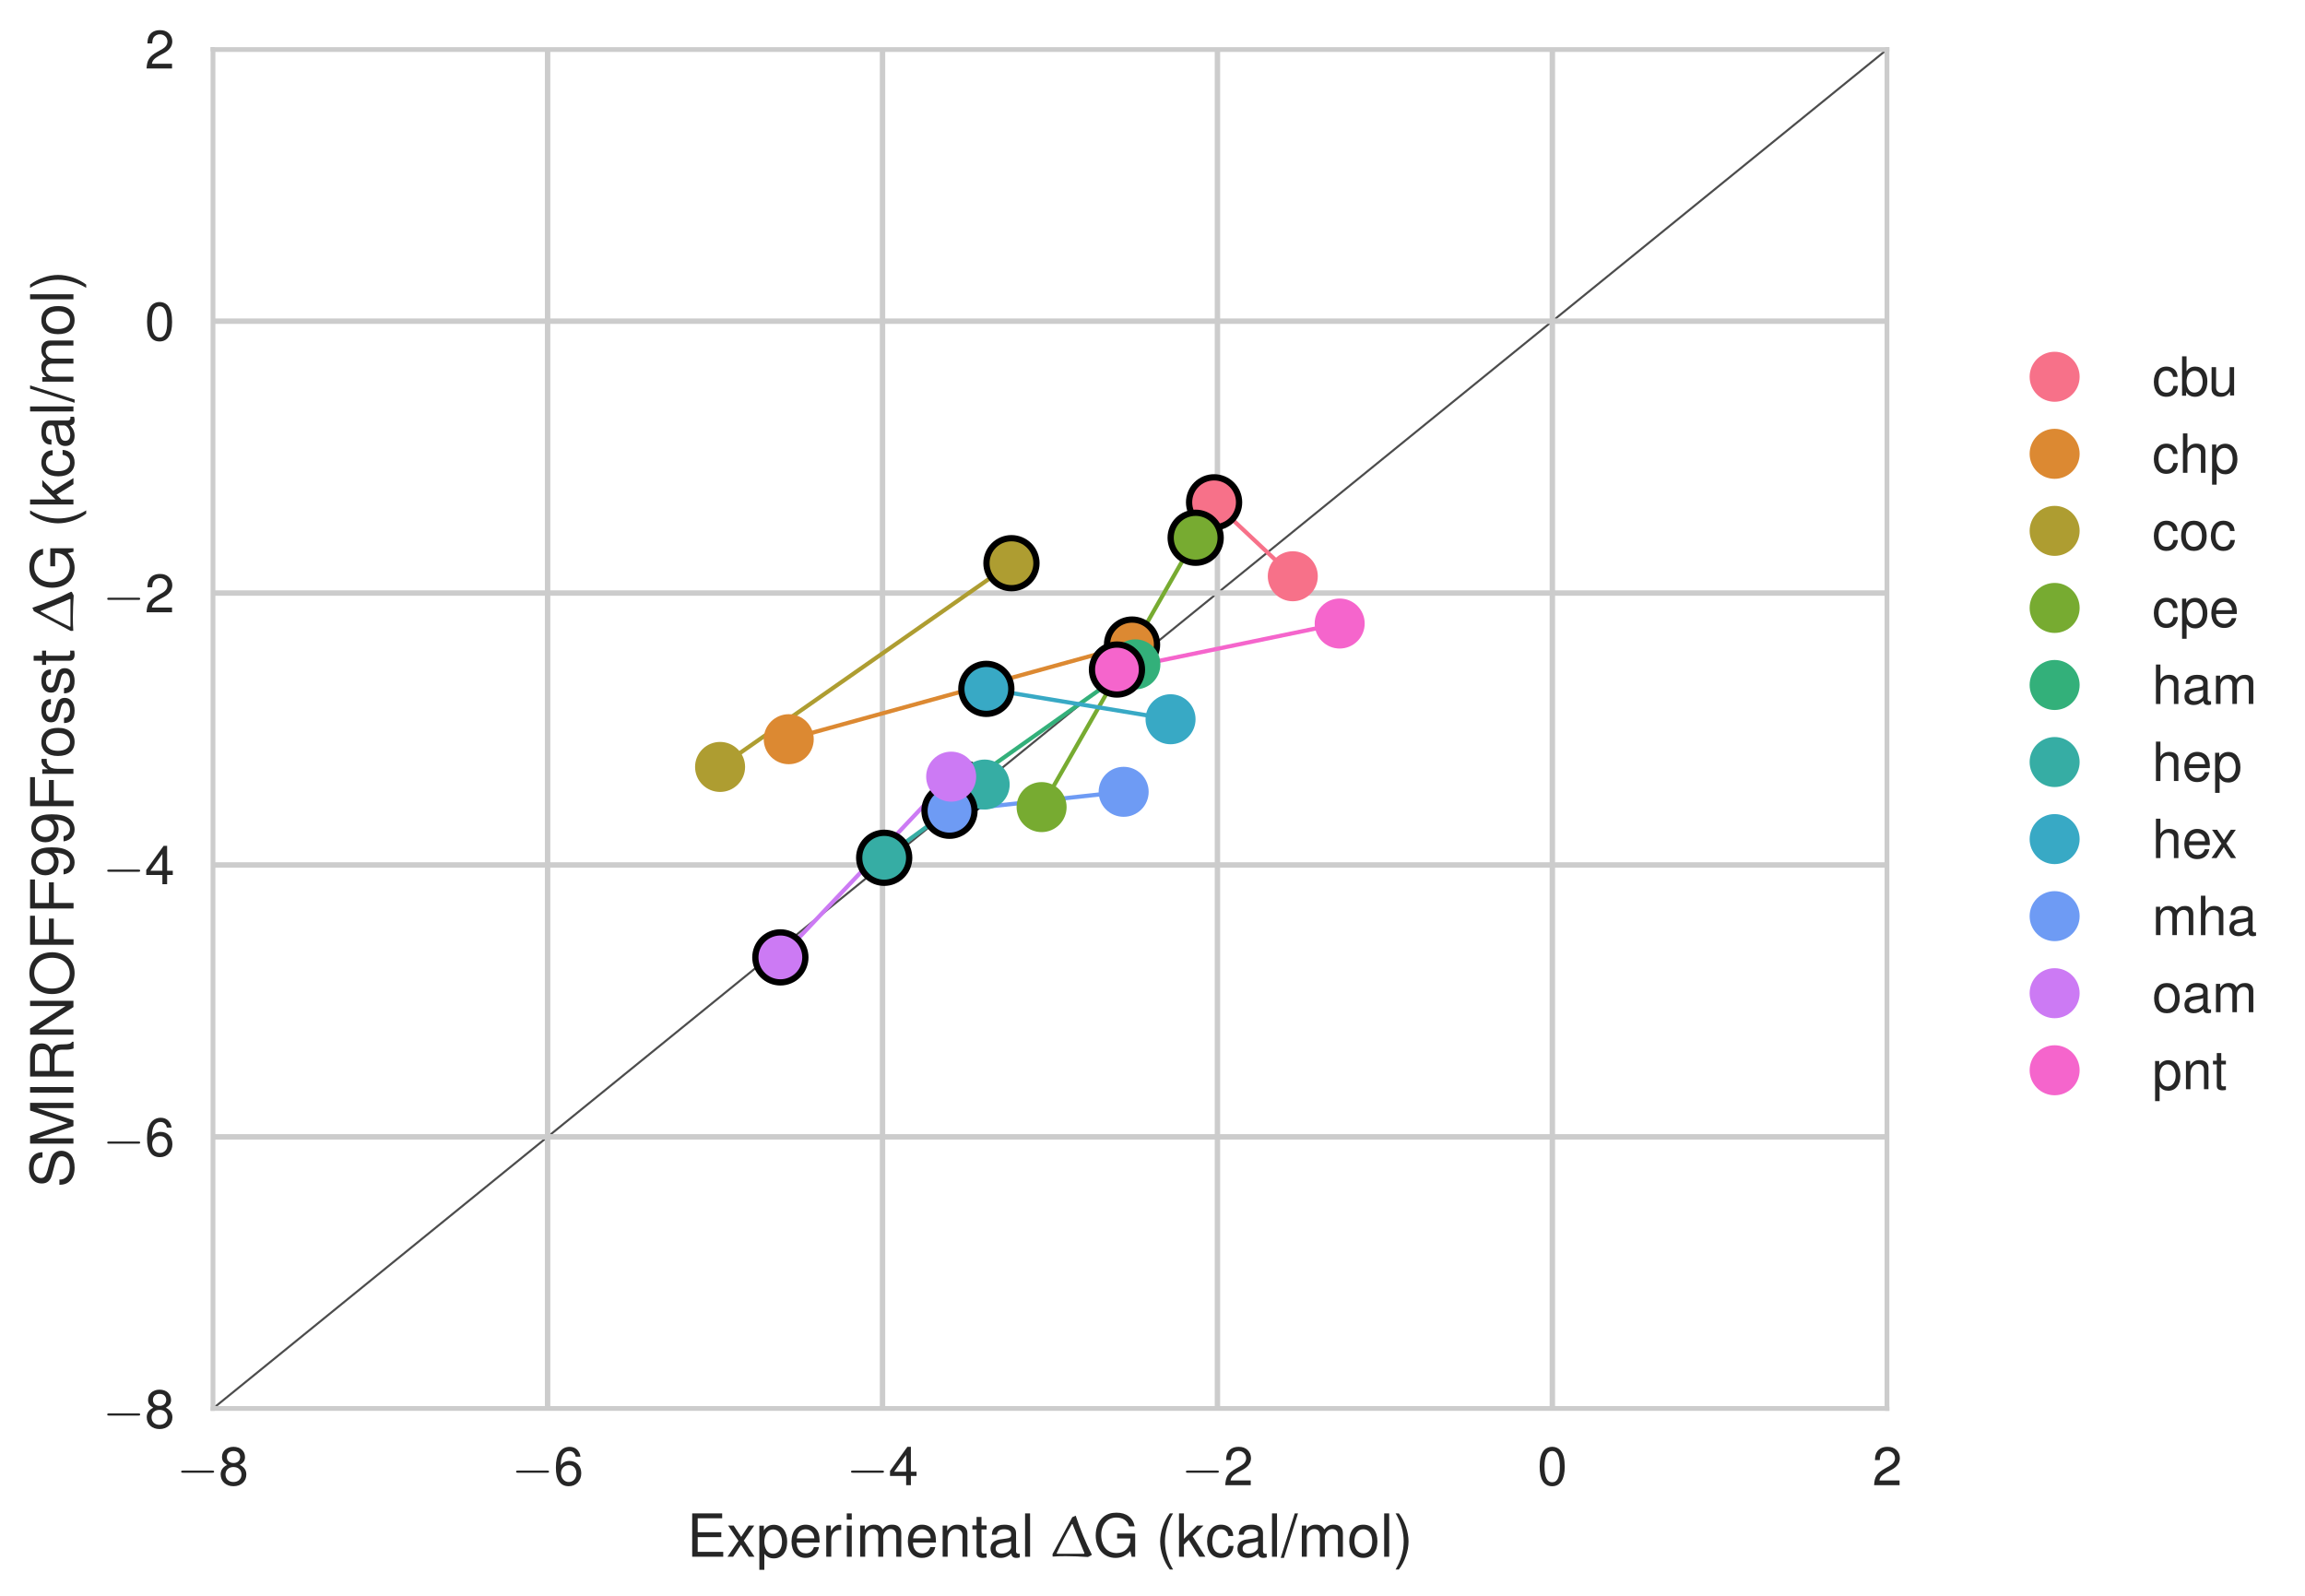 <?xml version="1.0" encoding="utf-8" standalone="no"?>
<!DOCTYPE svg PUBLIC "-//W3C//DTD SVG 1.1//EN"
  "http://www.w3.org/Graphics/SVG/1.1/DTD/svg11.dtd">
<!-- Created with matplotlib (http://matplotlib.org/) -->
<svg height="383pt" version="1.1" viewBox="0 0 553 383" width="553pt" xmlns="http://www.w3.org/2000/svg" xmlns:xlink="http://www.w3.org/1999/xlink">
 <defs>
  <style type="text/css">
*{stroke-linecap:butt;stroke-linejoin:round;}
  </style>
 </defs>
 <g id="figure_1">
  <g id="patch_1">
   <path d="M 0 383.709 
L 553.923 383.709 
L 553.923 0 
L 0 0 
z
" style="fill:#ffffff;"/>
  </g>
  <g id="axes_1">
   <g id="patch_2">
    <path d="M 51.023 337.974 
L 452.783 337.974 
L 452.783 11.814 
L 51.023 11.814 
z
" style="fill:#ffffff;"/>
   </g>
   <g id="line2d_1">
    <path clip-path="url(#pe711e52c8d)" d="M -1 380.208 
L 468.567 -1 
" style="fill:none;stroke:#4c4c4c;stroke-linecap:round;stroke-width:0.5;"/>
   </g>
   <g id="matplotlib.axis_1">
    <g id="xtick_1">
     <g id="line2d_2">
      <path clip-path="url(#pe711e52c8d)" d="M 51.023 337.974 
L 51.023 11.814 
" style="fill:none;stroke:#cccccc;stroke-linecap:round;stroke-width:1.3;"/>
     </g>
     <g id="line2d_3"/>
     <g id="text_1">
      <!-- $-8$ -->
      <defs>
       <path d="M 65.906 23 
C 67.594 23 69.406 23 69.406 25 
C 69.406 27 67.594 27 65.906 27 
L 11.797 27 
C 10.094 27 8.297 27 8.297 25 
C 8.297 23 10.094 23 11.797 23 
z
" id="CMSY10-0"/>
       <path d="M 39.094 37.484 
C 46.406 41.875 48.797 45.469 48.797 52.156 
C 48.797 63.219 40.094 71 27.5 71 
C 15 71 6.203 63.219 6.203 52.156 
C 6.203 45.578 8.594 41.984 15.797 37.484 
C 7.703 33.594 3.703 27.719 3.703 19.938 
C 3.703 6.969 13.5 -2 27.5 -2 
C 41.5 -2 51.297 6.984 51.297 19.844 
C 51.297 27.719 47.297 33.594 39.094 37.484 
z
M 27.5 63.188 
C 35 63.188 39.797 58.812 39.797 51.953 
C 39.797 45.375 34.906 41 27.5 41 
C 20.094 41 15.203 45.375 15.203 52.047 
C 15.203 58.812 20.094 63.188 27.5 63.188 
z
M 27.5 33.578 
C 36.297 33.578 42.297 28 42.297 19.734 
C 42.297 11.391 36.297 5.812 27.297 5.812 
C 18.703 5.812 12.703 11.484 12.703 19.734 
C 12.703 28 18.703 33.578 27.5 33.578 
z
" id="Nimbus_Sans_L_Regular-56"/>
      </defs>
      <g style="fill:#262626;" transform="translate(42.386 356.302)scale(0.13 -0.13)">
       <use transform="scale(0.996)" xlink:href="#CMSY10-0"/>
       <use transform="translate(77.487 0)scale(0.996)" xlink:href="#Nimbus_Sans_L_Regular-56"/>
      </g>
     </g>
    </g>
    <g id="xtick_2">
     <g id="line2d_4">
      <path clip-path="url(#pe711e52c8d)" d="M 131.375 337.974 
L 131.375 11.814 
" style="fill:none;stroke:#cccccc;stroke-linecap:round;stroke-width:1.3;"/>
     </g>
     <g id="line2d_5"/>
     <g id="text_2">
      <!-- $-6$ -->
      <defs>
       <path d="M 49.797 52.844 
C 48.094 64.234 40.5 71 29.703 71 
C 21.906 71 14.906 67.219 10.703 60.938 
C 6.297 54.062 4.297 45.375 4.297 32.516 
C 4.297 20.641 6.094 13.062 10.297 6.781 
C 14.094 1.078 20.297 -2 28.094 -2 
C 41.594 -2 51.297 8.094 51.297 22.109 
C 51.297 35.438 42.297 44.812 29.594 44.812 
C 22.594 44.812 17.094 42.109 13.297 36.906 
C 13.406 53.812 19 63.188 29.094 63.188 
C 35.297 63.188 39.594 59.422 41 52.844 
z
M 28.5 37 
C 37 37 42.297 31.031 42.297 21.406 
C 42.297 12.391 36.297 5.812 28.203 5.812 
C 20 5.812 13.797 12.703 13.797 21.906 
C 13.797 30.828 19.797 37 28.5 37 
z
" id="Nimbus_Sans_L_Regular-54"/>
      </defs>
      <g style="fill:#262626;" transform="translate(122.738 356.302)scale(0.13 -0.13)">
       <use transform="scale(0.996)" xlink:href="#CMSY10-0"/>
       <use transform="translate(77.487 0)scale(0.996)" xlink:href="#Nimbus_Sans_L_Regular-54"/>
      </g>
     </g>
    </g>
    <g id="xtick_3">
     <g id="line2d_6">
      <path clip-path="url(#pe711e52c8d)" d="M 211.727 337.974 
L 211.727 11.814 
" style="fill:none;stroke:#cccccc;stroke-linecap:round;stroke-width:1.3;"/>
     </g>
     <g id="line2d_7"/>
     <g id="text_3">
      <!-- $-4$ -->
      <defs>
       <path d="M 32.703 17 
L 32.703 0 
L 41.5 0 
L 41.5 17 
L 52 17 
L 52 24.906 
L 41.5 24.906 
L 41.5 71.016 
L 35 71.016 
L 2.797 26.312 
L 2.797 17 
z
M 32.703 24.906 
L 10.5 24.906 
L 32.703 55.984 
z
" id="Nimbus_Sans_L_Regular-52"/>
      </defs>
      <g style="fill:#262626;" transform="translate(203.09 356.302)scale(0.13 -0.13)">
       <use transform="scale(0.996)" xlink:href="#CMSY10-0"/>
       <use transform="translate(77.487 0)scale(0.996)" xlink:href="#Nimbus_Sans_L_Regular-52"/>
      </g>
     </g>
    </g>
    <g id="xtick_4">
     <g id="line2d_8">
      <path clip-path="url(#pe711e52c8d)" d="M 292.079 337.974 
L 292.079 11.814 
" style="fill:none;stroke:#cccccc;stroke-linecap:round;stroke-width:1.3;"/>
     </g>
     <g id="line2d_9"/>
     <g id="text_4">
      <!-- $-2$ -->
      <defs>
       <path d="M 50.594 8.719 
L 13.297 8.719 
C 14.203 14.531 17.406 18.234 26.094 23.344 
L 36.094 28.75 
C 46 34.156 51.094 41.453 51.094 50.172 
C 51.094 56.078 48.703 61.594 44.5 65.391 
C 40.297 69.203 35.094 71 28.406 71 
C 19.406 71 12.703 67.797 8.797 61.797 
C 6.297 57.984 5.203 53.578 5 46.359 
L 13.797 46.359 
C 14.094 51.172 14.703 54.078 15.906 56.375 
C 18.203 60.688 22.797 63.297 28.094 63.297 
C 36.094 63.297 42.094 57.578 42.094 49.969 
C 42.094 44.359 38.797 39.547 32.5 35.953 
L 23.297 30.75 
C 8.5 22.344 4.203 15.625 3.406 0 
L 50.594 0 
z
" id="Nimbus_Sans_L_Regular-50"/>
      </defs>
      <g style="fill:#262626;" transform="translate(283.442 356.302)scale(0.13 -0.13)">
       <use transform="scale(0.996)" xlink:href="#CMSY10-0"/>
       <use transform="translate(77.487 0)scale(0.996)" xlink:href="#Nimbus_Sans_L_Regular-50"/>
      </g>
     </g>
    </g>
    <g id="xtick_5">
     <g id="line2d_10">
      <path clip-path="url(#pe711e52c8d)" d="M 372.431 337.974 
L 372.431 11.814 
" style="fill:none;stroke:#cccccc;stroke-linecap:round;stroke-width:1.3;"/>
     </g>
     <g id="line2d_11"/>
     <g id="text_5">
      <!-- $0$ -->
      <defs>
       <path d="M 27.5 71 
C 20.906 71 14.906 68.125 11.203 63.219 
C 6.594 57.047 4.297 47.562 4.297 34.5 
C 4.297 10.672 12.297 -2 27.5 -2 
C 42.5 -2 50.703 10.672 50.703 33.906 
C 50.703 47.656 48.5 56.844 43.797 63.219 
C 40.094 68.219 34.203 71 27.5 71 
z
M 27.5 63.188 
C 37 63.188 41.703 53.625 41.703 34.703 
C 41.703 14.672 37.094 5.312 27.297 5.312 
C 18 5.312 13.297 15.078 13.297 34.406 
C 13.297 53.719 18 63.188 27.5 63.188 
z
" id="Nimbus_Sans_L_Regular-48"/>
      </defs>
      <g style="fill:#262626;" transform="translate(368.831 356.302)scale(0.13 -0.13)">
       <use transform="scale(0.996)" xlink:href="#Nimbus_Sans_L_Regular-48"/>
      </g>
     </g>
    </g>
    <g id="xtick_6">
     <g id="line2d_12">
      <path clip-path="url(#pe711e52c8d)" d="M 452.783 337.974 
L 452.783 11.814 
" style="fill:none;stroke:#cccccc;stroke-linecap:round;stroke-width:1.3;"/>
     </g>
     <g id="line2d_13"/>
     <g id="text_6">
      <!-- $2$ -->
      <g style="fill:#262626;" transform="translate(449.183 356.302)scale(0.13 -0.13)">
       <use transform="scale(0.996)" xlink:href="#Nimbus_Sans_L_Regular-50"/>
      </g>
     </g>
    </g>
    <g id="text_7">
     <!-- Experimental $\Delta$G (kcal/mol) -->
     <defs>
      <path d="M 18.297 33 
L 58 33 
L 58 41.219 
L 18.297 41.219 
L 18.297 64.781 
L 59.5 64.781 
L 59.5 73 
L 9 73 
L 9 0 
L 61.297 0 
L 61.297 8.219 
L 18.297 8.219 
z
" id="Nimbus_Sans_L_Regular-69"/>
      <path d="M 29.203 27.141 
L 46.797 52.484 
L 37.406 52.484 
L 24.797 33.453 
L 12.203 52.484 
L 2.703 52.484 
L 20.203 26.75 
L 1.703 0 
L 11.203 0 
L 24.5 20.125 
L 37.594 0 
L 47.297 0 
z
" id="Nimbus_Sans_L_Regular-120"/>
      <path d="M 5.406 -22 
L 13.797 -22 
L 13.797 5 
C 18.203 -0.422 23.094 -2.812 29.906 -2.812 
C 43.406 -2.812 52.297 8.156 52.297 24.984 
C 52.297 42.719 43.703 53.812 29.797 53.812 
C 22.703 53.812 17 50.594 13.094 44.391 
L 13.094 52.328 
L 5.406 52.328 
z
M 28.406 46 
C 37.594 46 43.594 37.812 43.594 25.188 
C 43.594 13.172 37.5 5 28.406 5 
C 19.594 5 13.797 13.078 13.797 25.5 
C 13.797 37.922 19.594 46 28.406 46 
z
" id="Nimbus_Sans_L_Regular-112"/>
      <path d="M 51.297 23.891 
C 51.297 31.781 50.703 36.531 49.203 40.375 
C 45.797 48.859 37.797 54 28 54 
C 13.406 54 4 42.844 4 25.703 
C 4 8.547 13.094 -2 27.797 -2 
C 39.797 -2 48.094 4.844 50.203 16.312 
L 41.797 16.312 
C 39.5 9.344 34.797 5.703 28.094 5.703 
C 22.797 5.703 18.297 8.125 15.5 12.578 
C 13.5 15.594 12.797 18.641 12.703 23.891 
z
M 12.906 31 
C 13.594 40.266 19.5 46.281 27.906 46.281 
C 36.094 46.281 42.406 39.531 42.406 31 
C 42.406 31 42.406 31 42.297 31 
z
" id="Nimbus_Sans_L_Regular-101"/>
      <path d="M 6.906 52.484 
L 6.906 0 
L 15.297 0 
L 15.297 27.203 
C 15.297 34.703 17.203 39.609 21.203 42.5 
C 23.797 44.406 26.297 45 32.094 45 
L 32.094 53.625 
C 30.703 53.812 30 53.812 28.906 53.812 
C 23.5 53.812 19.406 50.625 14.594 42.906 
L 14.594 52.484 
z
" id="Nimbus_Sans_L_Regular-114"/>
      <path d="M 15 52.484 
L 6.703 52.484 
L 6.703 0 
L 15 0 
z
M 15 73 
L 6.594 73 
L 6.594 62.484 
L 15 62.484 
z
" id="Nimbus_Sans_L_Regular-105"/>
      <path d="M 7 52.484 
L 7 0 
L 15.406 0 
L 15.406 32.953 
C 15.406 40.578 20.906 46.688 27.703 46.688 
C 33.906 46.688 37.406 42.875 37.406 36.156 
L 37.406 0 
L 45.797 0 
L 45.797 32.953 
C 45.797 40.578 51.297 46.688 58.094 46.688 
C 64.203 46.688 67.797 42.781 67.797 36.156 
L 67.797 0 
L 76.203 0 
L 76.203 39.375 
C 76.203 48.781 70.797 54 61 54 
C 54 54 49.797 51.891 44.906 45.984 
C 41.797 51.594 37.594 54 30.797 54 
C 23.797 54 19.203 51.391 14.703 45.078 
L 14.703 52.484 
z
" id="Nimbus_Sans_L_Regular-109"/>
      <path d="M 7 52.484 
L 7 0 
L 15.406 0 
L 15.406 28.953 
C 15.406 39.672 21 46.688 29.594 46.688 
C 36.203 46.688 40.406 42.672 40.406 36.359 
L 40.406 0 
L 48.703 0 
L 48.703 39.672 
C 48.703 48.391 42.203 54 32.094 54 
C 24.297 54 19.297 50.984 14.703 43.688 
L 14.703 52.484 
z
" id="Nimbus_Sans_L_Regular-110"/>
      <path d="M 25.406 52.812 
L 16.797 52.812 
L 16.797 67 
L 8.5 67 
L 8.5 52.812 
L 1.406 52.812 
L 1.406 46 
L 8.5 46 
L 8.5 6.312 
C 8.5 1 12.094 -2 18.594 -2 
C 20.594 -2 22.594 -1.812 25.406 -1.297 
L 25.406 5.719 
C 24.297 5.406 23 5.312 21.406 5.312 
C 17.797 5.312 16.797 6.312 16.797 10.016 
L 16.797 46 
L 25.406 46 
z
" id="Nimbus_Sans_L_Regular-116"/>
      <path d="M 53.5 5.203 
C 52.594 5 52.203 5 51.703 5 
C 48.797 5 47.203 6.484 47.203 9.078 
L 47.203 39.766 
C 47.203 49.016 40.406 54 27.5 54 
C 19.906 54 13.594 51.812 10.094 47.906 
C 7.703 45.203 6.703 42.219 6.5 37.031 
L 14.906 37.031 
C 15.594 43.391 19.406 46.281 27.203 46.281 
C 34.703 46.281 38.906 43.484 38.906 38.516 
L 38.906 36.328 
C 38.906 32.828 36.797 31.344 30.203 30.547 
C 18.406 29.062 16.594 28.656 13.406 27.359 
C 7.297 24.875 4.203 20.188 4.203 13.422 
C 4.203 3.969 10.797 -2 21.406 -2 
C 28 -2 33.297 0.297 39.203 5.703 
C 39.797 0.391 42.406 -2 47.797 -2 
C 49.5 -2 50.797 -1.812 53.5 -1.094 
z
M 38.906 16.75 
C 38.906 13.953 38.094 12.266 35.594 9.984 
C 32.203 6.891 28.094 5.312 23.203 5.312 
C 16.703 5.312 12.906 8.391 12.906 13.656 
C 12.906 19.141 16.594 21.922 25.5 23.219 
C 34.297 24.406 36.094 24.812 38.906 26.094 
z
" id="Nimbus_Sans_L_Regular-97"/>
      <path d="M 15.203 73 
L 6.797 73 
L 6.797 -0.031 
L 15.203 -0.031 
z
" id="Nimbus_Sans_L_Regular-108"/>
      <path d="M 36.297 66.625 
L 3 4.406 
L 3.203 0.234 
C 10.5 0.734 17.906 0.938 25.297 0.938 
C 37.797 0.938 50.203 0.328 62.703 -0.453 
L 68.797 2.719 
L 68.906 4.312 
C 58.094 25.078 49.5 46.859 42.094 69.109 
z
M 56.203 5 
C 44.5 5 32.703 5 20.906 5 
C 17.406 5 13.906 5 10.406 5 
L 10.094 6.188 
C 18.094 23.031 26.094 38.656 35.594 55 
L 36.703 55 
C 36.703 54.906 52.703 15.219 56.797 5.891 
z
" id="EURM10-1"/>
      <path d="M 70.906 39 
L 40.5 39 
L 40.5 30.797 
L 62.703 30.797 
L 62.703 28.766 
C 62.703 15.672 53.094 6.203 39.797 6.203 
C 32.406 6.203 25.703 8.891 21.406 13.594 
C 16.594 18.766 13.703 27.438 13.703 36.406 
C 13.703 54.234 23.906 66 39.297 66 
C 50.406 66 58.406 60.375 60.406 51.125 
L 69.906 51.125 
C 67.297 65.797 56.094 74.219 39.406 74.219 
C 30.5 74.219 23.297 71.922 17.594 67.234 
C 9.203 60.25 4.406 48.984 4.406 35.906 
C 4.406 13.562 18.094 -2 37.797 -2 
C 47.703 -2 55.594 1.703 62.703 9.625 
L 65 -0.109 
L 70.906 -0.109 
z
" id="Nimbus_Sans_L_Regular-71"/>
      <path d="M 23.594 73 
C 13.594 59.844 7.297 41.562 7.297 25.797 
C 7.297 9.938 13.594 -8.344 23.594 -21.5 
L 29.094 -21.5 
C 20.297 -7.141 15.406 9.734 15.406 25.797 
C 15.406 41.766 20.297 58.734 29.094 73 
z
" id="Nimbus_Sans_L_Regular-40"/>
      <path d="M 14.094 73 
L 5.797 73 
L 5.797 -0.031 
L 14.094 -0.031 
L 14.094 20.406 
L 22.203 28.422 
L 39.906 -0.031 
L 50.203 -0.031 
L 28.797 34.328 
L 47 52.453 
L 36.297 52.453 
L 14.094 30.219 
z
" id="Nimbus_Sans_L_Regular-107"/>
      <path d="M 47.094 34.938 
C 46.703 40.031 45.594 43.328 43.594 46.219 
C 40 51.109 33.703 54 26.406 54 
C 12.297 54 3.094 42.844 3.094 25.5 
C 3.094 8.656 12.094 -2 26.297 -2 
C 38.797 -2 46.703 5.469 47.703 18.234 
L 39.297 18.234 
C 37.906 9.875 33.594 5.703 26.5 5.703 
C 17.297 5.703 11.797 13.172 11.797 25.5 
C 11.797 38.531 17.203 46.281 26.297 46.281 
C 33.297 46.281 37.703 42.203 38.703 34.938 
z
" id="Nimbus_Sans_L_Regular-99"/>
      <path d="M 22.906 73 
L -0.797 -2 
L 4.703 -2 
L 28.406 73 
z
" id="Nimbus_Sans_L_Regular-47"/>
      <path d="M 27.203 54 
C 12.5 54 3.594 43.531 3.594 25.984 
C 3.594 8.453 12.406 -2 27.297 -2 
C 42 -2 51 8.453 51 25.594 
C 51 43.625 42.297 54 27.203 54 
z
M 27.297 46.281 
C 36.703 46.281 42.297 38.625 42.297 25.703 
C 42.297 13.453 36.5 5.703 27.297 5.703 
C 18 5.703 12.297 13.359 12.297 25.984 
C 12.297 38.531 18 46.281 27.297 46.281 
z
" id="Nimbus_Sans_L_Regular-111"/>
      <path d="M 9.297 -21.5 
C 19.297 -8.344 25.594 9.938 25.594 25.688 
C 25.594 41.562 19.297 59.844 9.297 73 
L 3.797 73 
C 12.594 58.641 17.5 41.766 17.5 25.688 
C 17.5 9.734 12.594 -7.25 3.797 -21.5 
z
" id="Nimbus_Sans_L_Regular-41"/>
     </defs>
     <g style="fill:#262626;" transform="translate(164.784 373.475)scale(0.143 -0.143)">
      <use transform="scale(0.996)" xlink:href="#Nimbus_Sans_L_Regular-69"/>
      <use transform="translate(66.45 0)scale(0.996)" xlink:href="#Nimbus_Sans_L_Regular-120"/>
      <use transform="translate(116.263 0)scale(0.996)" xlink:href="#Nimbus_Sans_L_Regular-112"/>
      <use transform="translate(171.655 0)scale(0.996)" xlink:href="#Nimbus_Sans_L_Regular-101"/>
      <use transform="translate(227.047 0)scale(0.996)" xlink:href="#Nimbus_Sans_L_Regular-114"/>
      <use transform="translate(261.715 0)scale(0.996)" xlink:href="#Nimbus_Sans_L_Regular-105"/>
      <use transform="translate(283.832 0)scale(0.996)" xlink:href="#Nimbus_Sans_L_Regular-109"/>
      <use transform="translate(366.82 0)scale(0.996)" xlink:href="#Nimbus_Sans_L_Regular-101"/>
      <use transform="translate(422.212 0)scale(0.996)" xlink:href="#Nimbus_Sans_L_Regular-110"/>
      <use transform="translate(477.604 0)scale(0.996)" xlink:href="#Nimbus_Sans_L_Regular-116"/>
      <use transform="translate(505.299 0)scale(0.996)" xlink:href="#Nimbus_Sans_L_Regular-97"/>
      <use transform="translate(560.691 0)scale(0.996)" xlink:href="#Nimbus_Sans_L_Regular-108"/>
      <use transform="translate(610.503 0)scale(0.996)" xlink:href="#EURM10-1"/>
      <use transform="translate(681.564 0)scale(0.996)" xlink:href="#Nimbus_Sans_L_Regular-71"/>
      <use transform="translate(786.768 0)scale(0.996)" xlink:href="#Nimbus_Sans_L_Regular-40"/>
      <use transform="translate(819.943 0)scale(0.996)" xlink:href="#Nimbus_Sans_L_Regular-107"/>
      <use transform="translate(869.756 0)scale(0.996)" xlink:href="#Nimbus_Sans_L_Regular-99"/>
      <use transform="translate(919.569 0)scale(0.996)" xlink:href="#Nimbus_Sans_L_Regular-97"/>
      <use transform="translate(974.961 0)scale(0.996)" xlink:href="#Nimbus_Sans_L_Regular-108"/>
      <use transform="translate(997.078 0)scale(0.996)" xlink:href="#Nimbus_Sans_L_Regular-47"/>
      <use transform="translate(1024.773 0)scale(0.996)" xlink:href="#Nimbus_Sans_L_Regular-109"/>
      <use transform="translate(1107.762 0)scale(0.996)" xlink:href="#Nimbus_Sans_L_Regular-111"/>
      <use transform="translate(1163.153 0)scale(0.996)" xlink:href="#Nimbus_Sans_L_Regular-108"/>
      <use transform="translate(1185.27 0)scale(0.996)" xlink:href="#Nimbus_Sans_L_Regular-41"/>
     </g>
    </g>
   </g>
   <g id="matplotlib.axis_2">
    <g id="ytick_1">
     <g id="line2d_14">
      <path clip-path="url(#pe711e52c8d)" d="M 51.023 337.974 
L 452.783 337.974 
" style="fill:none;stroke:#cccccc;stroke-linecap:round;stroke-width:1.3;"/>
     </g>
     <g id="line2d_15"/>
     <g id="text_8">
      <!-- $-8$ -->
      <g style="fill:#262626;" transform="translate(24.649 342.588)scale(0.13 -0.13)">
       <use transform="scale(0.996)" xlink:href="#CMSY10-0"/>
       <use transform="translate(77.487 0)scale(0.996)" xlink:href="#Nimbus_Sans_L_Regular-56"/>
      </g>
     </g>
    </g>
    <g id="ytick_2">
     <g id="line2d_16">
      <path clip-path="url(#pe711e52c8d)" d="M 51.023 272.742 
L 452.783 272.742 
" style="fill:none;stroke:#cccccc;stroke-linecap:round;stroke-width:1.3;"/>
     </g>
     <g id="line2d_17"/>
     <g id="text_9">
      <!-- $-6$ -->
      <g style="fill:#262626;" transform="translate(24.649 277.356)scale(0.13 -0.13)">
       <use transform="scale(0.996)" xlink:href="#CMSY10-0"/>
       <use transform="translate(77.487 0)scale(0.996)" xlink:href="#Nimbus_Sans_L_Regular-54"/>
      </g>
     </g>
    </g>
    <g id="ytick_3">
     <g id="line2d_18">
      <path clip-path="url(#pe711e52c8d)" d="M 51.023 207.51 
L 452.783 207.51 
" style="fill:none;stroke:#cccccc;stroke-linecap:round;stroke-width:1.3;"/>
     </g>
     <g id="line2d_19"/>
     <g id="text_10">
      <!-- $-4$ -->
      <g style="fill:#262626;" transform="translate(24.649 212.124)scale(0.13 -0.13)">
       <use transform="scale(0.996)" xlink:href="#CMSY10-0"/>
       <use transform="translate(77.487 0)scale(0.996)" xlink:href="#Nimbus_Sans_L_Regular-52"/>
      </g>
     </g>
    </g>
    <g id="ytick_4">
     <g id="line2d_20">
      <path clip-path="url(#pe711e52c8d)" d="M 51.023 142.278 
L 452.783 142.278 
" style="fill:none;stroke:#cccccc;stroke-linecap:round;stroke-width:1.3;"/>
     </g>
     <g id="line2d_21"/>
     <g id="text_11">
      <!-- $-2$ -->
      <g style="fill:#262626;" transform="translate(24.649 146.892)scale(0.13 -0.13)">
       <use transform="scale(0.996)" xlink:href="#CMSY10-0"/>
       <use transform="translate(77.487 0)scale(0.996)" xlink:href="#Nimbus_Sans_L_Regular-50"/>
      </g>
     </g>
    </g>
    <g id="ytick_5">
     <g id="line2d_22">
      <path clip-path="url(#pe711e52c8d)" d="M 51.023 77.046 
L 452.783 77.046 
" style="fill:none;stroke:#cccccc;stroke-linecap:round;stroke-width:1.3;"/>
     </g>
     <g id="line2d_23"/>
     <g id="text_12">
      <!-- $0$ -->
      <g style="fill:#262626;" transform="translate(34.722 81.66)scale(0.13 -0.13)">
       <use transform="scale(0.996)" xlink:href="#Nimbus_Sans_L_Regular-48"/>
      </g>
     </g>
    </g>
    <g id="ytick_6">
     <g id="line2d_24">
      <path clip-path="url(#pe711e52c8d)" d="M 51.023 11.814 
L 452.783 11.814 
" style="fill:none;stroke:#cccccc;stroke-linecap:round;stroke-width:1.3;"/>
     </g>
     <g id="line2d_25"/>
     <g id="text_13">
      <!-- $2$ -->
      <g style="fill:#262626;" transform="translate(34.722 16.428)scale(0.13 -0.13)">
       <use transform="scale(0.996)" xlink:href="#Nimbus_Sans_L_Regular-50"/>
      </g>
     </g>
    </g>
    <g id="text_14">
     <!-- SMIRNOFF99Frosst $\Delta$G (kcal/mol) -->
     <defs>
      <path d="M 59.594 52.109 
C 59.5 66.484 49.703 74.812 32.906 74.812 
C 16.906 74.812 7 66.562 7 53.281 
C 7 44.328 11.703 38.703 21.297 36.188 
L 39.406 31.359 
C 48.594 28.938 52.797 25.219 52.797 19.484 
C 52.797 15.547 50.703 11.531 47.594 9.328 
C 44.703 7.312 40.094 6.203 34.203 6.203 
C 26.297 6.203 20.906 8.125 17.406 12.344 
C 14.703 15.562 13.5 19.094 13.594 23.609 
L 4.797 23.609 
C 4.906 16.891 6.203 12.469 9.094 8.438 
C 14.094 1.609 22.5 -2 33.594 -2 
C 42.297 -2 49.406 0.016 54.094 3.625 
C 59 7.547 62.094 14.078 62.094 20.422 
C 62.094 29.469 56.5 36.109 46.594 38.828 
L 28.297 43.766 
C 19.5 46.172 16.297 48.984 16.297 54.625 
C 16.297 62.062 22.797 67 32.594 67 
C 44.203 67 50.703 61.672 50.797 52.109 
z
" id="Nimbus_Sans_L_Regular-83"/>
      <path d="M 46.797 -0.031 
L 67.297 61.172 
L 67.297 -0.031 
L 76.094 -0.031 
L 76.094 73 
L 63.203 73 
L 42 9.391 
L 20.406 73 
L 7.5 73 
L 7.5 -0.031 
L 16.297 -0.031 
L 16.297 61.172 
L 37 -0.031 
z
" id="Nimbus_Sans_L_Regular-77"/>
      <path d="M 19.406 73 
L 10 73 
L 10 -0.031 
L 19.406 -0.031 
z
" id="Nimbus_Sans_L_Regular-73"/>
      <path d="M 18.594 31.781 
L 42.594 31.781 
C 50.906 31.781 54.594 27.719 54.594 18.547 
L 54.5 11.906 
C 54.5 7.312 55.297 2.828 56.594 -0.219 
L 67.906 -0.219 
L 67.906 2.125 
C 64.406 4.562 63.703 7.219 63.5 17.078 
C 63.406 29.266 61.5 32.938 53.594 36.391 
C 61.797 40.359 65.094 45.406 65.094 53.656 
C 65.094 66.141 57.203 73 42.906 73 
L 9.297 73 
L 9.297 -0.219 
L 18.594 -0.219 
z
M 18.594 40 
L 18.594 64.781 
L 41.094 64.781 
C 46.297 64.781 49.297 64 51.594 62.016 
C 54.094 59.938 55.406 56.688 55.406 52.344 
C 55.406 43.844 51 40 41.094 40 
z
" id="Nimbus_Sans_L_Regular-82"/>
      <path d="M 64.594 73 
L 55.797 73 
L 55.797 13.297 
L 17.703 73 
L 7.594 73 
L 7.594 -0.031 
L 16.406 -0.031 
L 16.406 59.172 
L 54.094 -0.031 
L 64.594 -0.031 
z
" id="Nimbus_Sans_L_Regular-78"/>
      <path d="M 38.906 74.219 
C 18 74.219 3.797 58.844 3.797 36.109 
C 3.797 13.359 18 -2 39 -2 
C 47.797 -2 55.703 0.688 61.594 5.672 
C 69.5 12.359 74.203 23.625 74.203 35.5 
C 74.203 58.953 60.297 74.219 38.906 74.219 
z
M 38.906 66 
C 54.703 66 64.906 54.047 64.906 35.703 
C 64.906 18.172 54.406 6.203 39 6.203 
C 23.5 6.203 13.094 18.172 13.094 36.109 
C 13.094 54.047 23.5 66 38.906 66 
z
" id="Nimbus_Sans_L_Regular-79"/>
      <path d="M 18.297 33 
L 53.094 33 
L 53.094 41.219 
L 18.297 41.219 
L 18.297 64.781 
L 57.906 64.781 
L 57.906 73 
L 9 73 
L 9 -0.219 
L 18.297 -0.219 
z
" id="Nimbus_Sans_L_Regular-70"/>
      <path d="M 5.297 16.625 
C 7 4.938 14.594 -2 25.406 -2 
C 33.203 -2 40.297 1.781 44.406 8.062 
C 48.906 14.938 50.906 23.625 50.906 36.484 
C 50.906 48.359 49.094 55.938 44.906 62.219 
C 41 67.922 34.797 71 27 71 
C 13.5 71 3.797 61.078 3.797 47.297 
C 3.797 34.219 12.797 25 25.594 25 
C 32.297 25 37.203 27.406 41.797 32.906 
C 41.703 15.484 36.094 5.812 26 5.812 
C 19.797 5.812 15.5 9.75 14.094 16.625 
z
M 26.906 63.297 
C 35.094 63.297 41.297 56.594 41.297 47.516 
C 41.297 38.922 35.203 32.812 26.594 32.812 
C 18.094 32.812 12.797 38.625 12.797 48 
C 12.797 56.875 18.797 63.297 26.906 63.297 
z
" id="Nimbus_Sans_L_Regular-57"/>
      <path d="M 43.797 37.922 
C 43.703 48.203 36.906 54 24.797 54 
C 12.594 54 4.703 47.719 4.703 38.062 
C 4.703 29.891 8.906 26.016 21.297 23.031 
L 29.094 21.141 
C 34.906 19.734 37.203 17.656 37.203 13.875 
C 37.203 9 32.297 5.703 25 5.703 
C 20.5 5.703 16.703 7 14.594 9.188 
C 13.297 10.688 12.703 12.172 12.203 15.844 
L 3.406 15.844 
C 3.797 3.766 10.594 -2 24.297 -2 
C 37.5 -2 45.906 4.453 45.906 14.516 
C 45.906 22.281 41.5 26.578 31.094 29.062 
L 23.094 30.953 
C 16.297 32.531 13.406 34.734 13.406 38.406 
C 13.406 43.188 17.703 46.281 24.5 46.281 
C 31.203 46.281 34.797 43.391 35 37.922 
z
" id="Nimbus_Sans_L_Regular-115"/>
     </defs>
     <g style="fill:#262626;" transform="translate(17.614 284.928)rotate(-90)scale(0.143 -0.143)">
      <use transform="scale(0.996)" xlink:href="#Nimbus_Sans_L_Regular-83"/>
      <use transform="translate(66.45 0)scale(0.996)" xlink:href="#Nimbus_Sans_L_Regular-77"/>
      <use transform="translate(149.438 0)scale(0.996)" xlink:href="#Nimbus_Sans_L_Regular-73"/>
      <use transform="translate(177.134 0)scale(0.996)" xlink:href="#Nimbus_Sans_L_Regular-82"/>
      <use transform="translate(249.064 0)scale(0.996)" xlink:href="#Nimbus_Sans_L_Regular-78"/>
      <use transform="translate(320.994 0)scale(0.996)" xlink:href="#Nimbus_Sans_L_Regular-79"/>
      <use transform="translate(398.502 0)scale(0.996)" xlink:href="#Nimbus_Sans_L_Regular-70"/>
      <use transform="translate(459.374 0)scale(0.996)" xlink:href="#Nimbus_Sans_L_Regular-70"/>
      <use transform="translate(520.245 0)scale(0.996)" xlink:href="#Nimbus_Sans_L_Regular-57"/>
      <use transform="translate(575.637 0)scale(0.996)" xlink:href="#Nimbus_Sans_L_Regular-57"/>
      <use transform="translate(631.029 0)scale(0.996)" xlink:href="#Nimbus_Sans_L_Regular-70"/>
      <use transform="translate(687.417 0)scale(0.996)" xlink:href="#Nimbus_Sans_L_Regular-114"/>
      <use transform="translate(720.593 0)scale(0.996)" xlink:href="#Nimbus_Sans_L_Regular-111"/>
      <use transform="translate(775.984 0)scale(0.996)" xlink:href="#Nimbus_Sans_L_Regular-115"/>
      <use transform="translate(825.798 0)scale(0.996)" xlink:href="#Nimbus_Sans_L_Regular-115"/>
      <use transform="translate(875.611 0)scale(0.996)" xlink:href="#Nimbus_Sans_L_Regular-116"/>
      <use transform="translate(931.001 0)scale(0.996)" xlink:href="#EURM10-1"/>
      <use transform="translate(1002.063 0)scale(0.996)" xlink:href="#Nimbus_Sans_L_Regular-71"/>
      <use transform="translate(1107.266 0)scale(0.996)" xlink:href="#Nimbus_Sans_L_Regular-40"/>
      <use transform="translate(1140.442 0)scale(0.996)" xlink:href="#Nimbus_Sans_L_Regular-107"/>
      <use transform="translate(1190.255 0)scale(0.996)" xlink:href="#Nimbus_Sans_L_Regular-99"/>
      <use transform="translate(1240.068 0)scale(0.996)" xlink:href="#Nimbus_Sans_L_Regular-97"/>
      <use transform="translate(1295.46 0)scale(0.996)" xlink:href="#Nimbus_Sans_L_Regular-108"/>
      <use transform="translate(1317.577 0)scale(0.996)" xlink:href="#Nimbus_Sans_L_Regular-47"/>
      <use transform="translate(1345.272 0)scale(0.996)" xlink:href="#Nimbus_Sans_L_Regular-109"/>
      <use transform="translate(1428.26 0)scale(0.996)" xlink:href="#Nimbus_Sans_L_Regular-111"/>
      <use transform="translate(1483.652 0)scale(0.996)" xlink:href="#Nimbus_Sans_L_Regular-108"/>
      <use transform="translate(1505.769 0)scale(0.996)" xlink:href="#Nimbus_Sans_L_Regular-41"/>
     </g>
    </g>
   </g>
   <g id="line2d_26">
    <path clip-path="url(#pe711e52c8d)" d="M 291.275 120.513 
L 310.158 138.249 
" style="fill:none;stroke:#f77189;stroke-linecap:round;"/>
   </g>
   <g id="line2d_27">
    <path clip-path="url(#pe711e52c8d)" d="M 271.589 154.638 
L 189.228 177.343 
" style="fill:none;stroke:#dc8932;stroke-linecap:round;"/>
   </g>
   <g id="line2d_28">
    <path clip-path="url(#pe711e52c8d)" d="M 242.662 135.118 
L 172.756 183.995 
" style="fill:none;stroke:#ae9d31;stroke-linecap:round;"/>
   </g>
   <g id="line2d_29">
    <path clip-path="url(#pe711e52c8d)" d="M 286.856 129.016 
L 249.894 193.632 
" style="fill:none;stroke:#77ab31;stroke-linecap:round;"/>
   </g>
   <g id="line2d_30">
    <path clip-path="url(#pe711e52c8d)" d="M 230.61 188.99 
L 272.393 159.39 
" style="fill:none;stroke:#33b07a;stroke-linecap:round;"/>
   </g>
   <g id="line2d_31">
    <path clip-path="url(#pe711e52c8d)" d="M 212.129 205.792 
L 236.234 188.221 
" style="fill:none;stroke:#36ada4;stroke-linecap:round;"/>
   </g>
   <g id="line2d_32">
    <path clip-path="url(#pe711e52c8d)" d="M 236.636 165.267 
L 280.83 172.555 
" style="fill:none;stroke:#38a9c5;stroke-linecap:round;"/>
   </g>
   <g id="line2d_33">
    <path clip-path="url(#pe711e52c8d)" d="M 227.797 194.507 
L 269.58 189.964 
" style="fill:none;stroke:#6e9bf4;stroke-linecap:round;"/>
   </g>
   <g id="line2d_34">
    <path clip-path="url(#pe711e52c8d)" d="M 187.22 229.687 
L 228.199 186.328 
" style="fill:none;stroke:#cc7af4;stroke-linecap:round;"/>
   </g>
   <g id="line2d_35">
    <path clip-path="url(#pe711e52c8d)" d="M 267.973 160.631 
L 321.407 149.592 
" style="fill:none;stroke:#f565cc;stroke-linecap:round;"/>
   </g>
   <g id="line2d_36">
    <defs>
     <path d="M 0 6 
C 1.591 6 3.117 5.368 4.243 4.243 
C 5.368 3.117 6 1.591 6 0 
C 6 -1.591 5.368 -3.117 4.243 -4.243 
C 3.117 -5.368 1.591 -6 0 -6 
C -1.591 -6 -3.117 -5.368 -4.243 -4.243 
C -5.368 -3.117 -6 -1.591 -6 0 
C -6 1.591 -5.368 3.117 -4.243 4.243 
C -3.117 5.368 -1.591 6 0 6 
z
" id="mbe710adf0f" style="stroke:#000000;stroke-width:1.5;"/>
    </defs>
    <g clip-path="url(#pe711e52c8d)">
     <use style="fill:#f77189;stroke:#000000;stroke-width:1.5;" x="291.275" xlink:href="#mbe710adf0f" y="120.513"/>
    </g>
   </g>
   <g id="line2d_37">
    <defs>
     <path d="M 0 6 
C 1.591 6 3.117 5.368 4.243 4.243 
C 5.368 3.117 6 1.591 6 0 
C 6 -1.591 5.368 -3.117 4.243 -4.243 
C 3.117 -5.368 1.591 -6 0 -6 
C -1.591 -6 -3.117 -5.368 -4.243 -4.243 
C -5.368 -3.117 -6 -1.591 -6 0 
C -6 1.591 -5.368 3.117 -4.243 4.243 
C -3.117 5.368 -1.591 6 0 6 
z
" id="m2ce1fa0f5e"/>
    </defs>
    <g clip-path="url(#pe711e52c8d)">
     <use style="fill:#f77189;" x="310.158" xlink:href="#m2ce1fa0f5e" y="138.249"/>
    </g>
   </g>
   <g id="line2d_38">
    <defs>
     <path d="M 0 6 
C 1.591 6 3.117 5.368 4.243 4.243 
C 5.368 3.117 6 1.591 6 0 
C 6 -1.591 5.368 -3.117 4.243 -4.243 
C 3.117 -5.368 1.591 -6 0 -6 
C -1.591 -6 -3.117 -5.368 -4.243 -4.243 
C -5.368 -3.117 -6 -1.591 -6 0 
C -6 1.591 -5.368 3.117 -4.243 4.243 
C -3.117 5.368 -1.591 6 0 6 
z
" id="m8060bd05ce" style="stroke:#000000;stroke-width:1.5;"/>
    </defs>
    <g clip-path="url(#pe711e52c8d)">
     <use style="fill:#dc8932;stroke:#000000;stroke-width:1.5;" x="271.589" xlink:href="#m8060bd05ce" y="154.638"/>
    </g>
   </g>
   <g id="line2d_39">
    <defs>
     <path d="M 0 6 
C 1.591 6 3.117 5.368 4.243 4.243 
C 5.368 3.117 6 1.591 6 0 
C 6 -1.591 5.368 -3.117 4.243 -4.243 
C 3.117 -5.368 1.591 -6 0 -6 
C -1.591 -6 -3.117 -5.368 -4.243 -4.243 
C -5.368 -3.117 -6 -1.591 -6 0 
C -6 1.591 -5.368 3.117 -4.243 4.243 
C -3.117 5.368 -1.591 6 0 6 
z
" id="m548755b73f"/>
    </defs>
    <g clip-path="url(#pe711e52c8d)">
     <use style="fill:#dc8932;" x="189.228" xlink:href="#m548755b73f" y="177.343"/>
    </g>
   </g>
   <g id="line2d_40">
    <defs>
     <path d="M 0 6 
C 1.591 6 3.117 5.368 4.243 4.243 
C 5.368 3.117 6 1.591 6 0 
C 6 -1.591 5.368 -3.117 4.243 -4.243 
C 3.117 -5.368 1.591 -6 0 -6 
C -1.591 -6 -3.117 -5.368 -4.243 -4.243 
C -5.368 -3.117 -6 -1.591 -6 0 
C -6 1.591 -5.368 3.117 -4.243 4.243 
C -3.117 5.368 -1.591 6 0 6 
z
" id="m675fbc0d17" style="stroke:#000000;stroke-width:1.5;"/>
    </defs>
    <g clip-path="url(#pe711e52c8d)">
     <use style="fill:#ae9d31;stroke:#000000;stroke-width:1.5;" x="242.662" xlink:href="#m675fbc0d17" y="135.118"/>
    </g>
   </g>
   <g id="line2d_41">
    <defs>
     <path d="M 0 6 
C 1.591 6 3.117 5.368 4.243 4.243 
C 5.368 3.117 6 1.591 6 0 
C 6 -1.591 5.368 -3.117 4.243 -4.243 
C 3.117 -5.368 1.591 -6 0 -6 
C -1.591 -6 -3.117 -5.368 -4.243 -4.243 
C -5.368 -3.117 -6 -1.591 -6 0 
C -6 1.591 -5.368 3.117 -4.243 4.243 
C -3.117 5.368 -1.591 6 0 6 
z
" id="m238fd25da8"/>
    </defs>
    <g clip-path="url(#pe711e52c8d)">
     <use style="fill:#ae9d31;" x="172.756" xlink:href="#m238fd25da8" y="183.995"/>
    </g>
   </g>
   <g id="line2d_42">
    <defs>
     <path d="M 0 6 
C 1.591 6 3.117 5.368 4.243 4.243 
C 5.368 3.117 6 1.591 6 0 
C 6 -1.591 5.368 -3.117 4.243 -4.243 
C 3.117 -5.368 1.591 -6 0 -6 
C -1.591 -6 -3.117 -5.368 -4.243 -4.243 
C -5.368 -3.117 -6 -1.591 -6 0 
C -6 1.591 -5.368 3.117 -4.243 4.243 
C -3.117 5.368 -1.591 6 0 6 
z
" id="m1155afdd95" style="stroke:#000000;stroke-width:1.5;"/>
    </defs>
    <g clip-path="url(#pe711e52c8d)">
     <use style="fill:#77ab31;stroke:#000000;stroke-width:1.5;" x="286.856" xlink:href="#m1155afdd95" y="129.016"/>
    </g>
   </g>
   <g id="line2d_43">
    <defs>
     <path d="M 0 6 
C 1.591 6 3.117 5.368 4.243 4.243 
C 5.368 3.117 6 1.591 6 0 
C 6 -1.591 5.368 -3.117 4.243 -4.243 
C 3.117 -5.368 1.591 -6 0 -6 
C -1.591 -6 -3.117 -5.368 -4.243 -4.243 
C -5.368 -3.117 -6 -1.591 -6 0 
C -6 1.591 -5.368 3.117 -4.243 4.243 
C -3.117 5.368 -1.591 6 0 6 
z
" id="m1f15728d50"/>
    </defs>
    <g clip-path="url(#pe711e52c8d)">
     <use style="fill:#77ab31;" x="249.894" xlink:href="#m1f15728d50" y="193.632"/>
    </g>
   </g>
   <g id="line2d_44">
    <defs>
     <path d="M 0 6 
C 1.591 6 3.117 5.368 4.243 4.243 
C 5.368 3.117 6 1.591 6 0 
C 6 -1.591 5.368 -3.117 4.243 -4.243 
C 3.117 -5.368 1.591 -6 0 -6 
C -1.591 -6 -3.117 -5.368 -4.243 -4.243 
C -5.368 -3.117 -6 -1.591 -6 0 
C -6 1.591 -5.368 3.117 -4.243 4.243 
C -3.117 5.368 -1.591 6 0 6 
z
" id="m250cb4d1fe" style="stroke:#000000;stroke-width:1.5;"/>
    </defs>
    <g clip-path="url(#pe711e52c8d)">
     <use style="fill:#33b07a;stroke:#000000;stroke-width:1.5;" x="230.61" xlink:href="#m250cb4d1fe" y="188.99"/>
    </g>
   </g>
   <g id="line2d_45">
    <defs>
     <path d="M 0 6 
C 1.591 6 3.117 5.368 4.243 4.243 
C 5.368 3.117 6 1.591 6 0 
C 6 -1.591 5.368 -3.117 4.243 -4.243 
C 3.117 -5.368 1.591 -6 0 -6 
C -1.591 -6 -3.117 -5.368 -4.243 -4.243 
C -5.368 -3.117 -6 -1.591 -6 0 
C -6 1.591 -5.368 3.117 -4.243 4.243 
C -3.117 5.368 -1.591 6 0 6 
z
" id="m78814d5452"/>
    </defs>
    <g clip-path="url(#pe711e52c8d)">
     <use style="fill:#33b07a;" x="272.393" xlink:href="#m78814d5452" y="159.39"/>
    </g>
   </g>
   <g id="line2d_46">
    <defs>
     <path d="M 0 6 
C 1.591 6 3.117 5.368 4.243 4.243 
C 5.368 3.117 6 1.591 6 0 
C 6 -1.591 5.368 -3.117 4.243 -4.243 
C 3.117 -5.368 1.591 -6 0 -6 
C -1.591 -6 -3.117 -5.368 -4.243 -4.243 
C -5.368 -3.117 -6 -1.591 -6 0 
C -6 1.591 -5.368 3.117 -4.243 4.243 
C -3.117 5.368 -1.591 6 0 6 
z
" id="m38a88e46e6" style="stroke:#000000;stroke-width:1.5;"/>
    </defs>
    <g clip-path="url(#pe711e52c8d)">
     <use style="fill:#36ada4;stroke:#000000;stroke-width:1.5;" x="212.129" xlink:href="#m38a88e46e6" y="205.792"/>
    </g>
   </g>
   <g id="line2d_47">
    <defs>
     <path d="M 0 6 
C 1.591 6 3.117 5.368 4.243 4.243 
C 5.368 3.117 6 1.591 6 0 
C 6 -1.591 5.368 -3.117 4.243 -4.243 
C 3.117 -5.368 1.591 -6 0 -6 
C -1.591 -6 -3.117 -5.368 -4.243 -4.243 
C -5.368 -3.117 -6 -1.591 -6 0 
C -6 1.591 -5.368 3.117 -4.243 4.243 
C -3.117 5.368 -1.591 6 0 6 
z
" id="m9f026b2dbf"/>
    </defs>
    <g clip-path="url(#pe711e52c8d)">
     <use style="fill:#36ada4;" x="236.234" xlink:href="#m9f026b2dbf" y="188.221"/>
    </g>
   </g>
   <g id="line2d_48">
    <defs>
     <path d="M 0 6 
C 1.591 6 3.117 5.368 4.243 4.243 
C 5.368 3.117 6 1.591 6 0 
C 6 -1.591 5.368 -3.117 4.243 -4.243 
C 3.117 -5.368 1.591 -6 0 -6 
C -1.591 -6 -3.117 -5.368 -4.243 -4.243 
C -5.368 -3.117 -6 -1.591 -6 0 
C -6 1.591 -5.368 3.117 -4.243 4.243 
C -3.117 5.368 -1.591 6 0 6 
z
" id="mee92dcdca1" style="stroke:#000000;stroke-width:1.5;"/>
    </defs>
    <g clip-path="url(#pe711e52c8d)">
     <use style="fill:#38a9c5;stroke:#000000;stroke-width:1.5;" x="236.636" xlink:href="#mee92dcdca1" y="165.267"/>
    </g>
   </g>
   <g id="line2d_49">
    <defs>
     <path d="M 0 6 
C 1.591 6 3.117 5.368 4.243 4.243 
C 5.368 3.117 6 1.591 6 0 
C 6 -1.591 5.368 -3.117 4.243 -4.243 
C 3.117 -5.368 1.591 -6 0 -6 
C -1.591 -6 -3.117 -5.368 -4.243 -4.243 
C -5.368 -3.117 -6 -1.591 -6 0 
C -6 1.591 -5.368 3.117 -4.243 4.243 
C -3.117 5.368 -1.591 6 0 6 
z
" id="mab24bac5d2"/>
    </defs>
    <g clip-path="url(#pe711e52c8d)">
     <use style="fill:#38a9c5;" x="280.83" xlink:href="#mab24bac5d2" y="172.555"/>
    </g>
   </g>
   <g id="line2d_50">
    <defs>
     <path d="M 0 6 
C 1.591 6 3.117 5.368 4.243 4.243 
C 5.368 3.117 6 1.591 6 0 
C 6 -1.591 5.368 -3.117 4.243 -4.243 
C 3.117 -5.368 1.591 -6 0 -6 
C -1.591 -6 -3.117 -5.368 -4.243 -4.243 
C -5.368 -3.117 -6 -1.591 -6 0 
C -6 1.591 -5.368 3.117 -4.243 4.243 
C -3.117 5.368 -1.591 6 0 6 
z
" id="m414b08418e" style="stroke:#000000;stroke-width:1.5;"/>
    </defs>
    <g clip-path="url(#pe711e52c8d)">
     <use style="fill:#6e9bf4;stroke:#000000;stroke-width:1.5;" x="227.797" xlink:href="#m414b08418e" y="194.507"/>
    </g>
   </g>
   <g id="line2d_51">
    <defs>
     <path d="M 0 6 
C 1.591 6 3.117 5.368 4.243 4.243 
C 5.368 3.117 6 1.591 6 0 
C 6 -1.591 5.368 -3.117 4.243 -4.243 
C 3.117 -5.368 1.591 -6 0 -6 
C -1.591 -6 -3.117 -5.368 -4.243 -4.243 
C -5.368 -3.117 -6 -1.591 -6 0 
C -6 1.591 -5.368 3.117 -4.243 4.243 
C -3.117 5.368 -1.591 6 0 6 
z
" id="m46ae156336"/>
    </defs>
    <g clip-path="url(#pe711e52c8d)">
     <use style="fill:#6e9bf4;" x="269.58" xlink:href="#m46ae156336" y="189.964"/>
    </g>
   </g>
   <g id="line2d_52">
    <defs>
     <path d="M 0 6 
C 1.591 6 3.117 5.368 4.243 4.243 
C 5.368 3.117 6 1.591 6 0 
C 6 -1.591 5.368 -3.117 4.243 -4.243 
C 3.117 -5.368 1.591 -6 0 -6 
C -1.591 -6 -3.117 -5.368 -4.243 -4.243 
C -5.368 -3.117 -6 -1.591 -6 0 
C -6 1.591 -5.368 3.117 -4.243 4.243 
C -3.117 5.368 -1.591 6 0 6 
z
" id="mef383c19e8" style="stroke:#000000;stroke-width:1.5;"/>
    </defs>
    <g clip-path="url(#pe711e52c8d)">
     <use style="fill:#cc7af4;stroke:#000000;stroke-width:1.5;" x="187.22" xlink:href="#mef383c19e8" y="229.687"/>
    </g>
   </g>
   <g id="line2d_53">
    <defs>
     <path d="M 0 6 
C 1.591 6 3.117 5.368 4.243 4.243 
C 5.368 3.117 6 1.591 6 0 
C 6 -1.591 5.368 -3.117 4.243 -4.243 
C 3.117 -5.368 1.591 -6 0 -6 
C -1.591 -6 -3.117 -5.368 -4.243 -4.243 
C -5.368 -3.117 -6 -1.591 -6 0 
C -6 1.591 -5.368 3.117 -4.243 4.243 
C -3.117 5.368 -1.591 6 0 6 
z
" id="mb3cdae5c2e"/>
    </defs>
    <g clip-path="url(#pe711e52c8d)">
     <use style="fill:#cc7af4;" x="228.199" xlink:href="#mb3cdae5c2e" y="186.328"/>
    </g>
   </g>
   <g id="line2d_54">
    <defs>
     <path d="M 0 6 
C 1.591 6 3.117 5.368 4.243 4.243 
C 5.368 3.117 6 1.591 6 0 
C 6 -1.591 5.368 -3.117 4.243 -4.243 
C 3.117 -5.368 1.591 -6 0 -6 
C -1.591 -6 -3.117 -5.368 -4.243 -4.243 
C -5.368 -3.117 -6 -1.591 -6 0 
C -6 1.591 -5.368 3.117 -4.243 4.243 
C -3.117 5.368 -1.591 6 0 6 
z
" id="m5b15a9cd33" style="stroke:#000000;stroke-width:1.5;"/>
    </defs>
    <g clip-path="url(#pe711e52c8d)">
     <use style="fill:#f565cc;stroke:#000000;stroke-width:1.5;" x="267.973" xlink:href="#m5b15a9cd33" y="160.631"/>
    </g>
   </g>
   <g id="line2d_55">
    <defs>
     <path d="M 0 6 
C 1.591 6 3.117 5.368 4.243 4.243 
C 5.368 3.117 6 1.591 6 0 
C 6 -1.591 5.368 -3.117 4.243 -4.243 
C 3.117 -5.368 1.591 -6 0 -6 
C -1.591 -6 -3.117 -5.368 -4.243 -4.243 
C -5.368 -3.117 -6 -1.591 -6 0 
C -6 1.591 -5.368 3.117 -4.243 4.243 
C -3.117 5.368 -1.591 6 0 6 
z
" id="meaea7ef789"/>
    </defs>
    <g clip-path="url(#pe711e52c8d)">
     <use style="fill:#f565cc;" x="321.407" xlink:href="#meaea7ef789" y="149.592"/>
    </g>
   </g>
   <g id="patch_3">
    <path d="M 51.023 337.974 
L 51.023 11.814 
" style="fill:none;stroke:#cccccc;stroke-linecap:square;stroke-linejoin:miter;"/>
   </g>
   <g id="patch_4">
    <path d="M 452.783 337.974 
L 452.783 11.814 
" style="fill:none;stroke:#cccccc;stroke-linecap:square;stroke-linejoin:miter;"/>
   </g>
   <g id="patch_5">
    <path d="M 51.023 337.974 
L 452.783 337.974 
" style="fill:none;stroke:#cccccc;stroke-linecap:square;stroke-linejoin:miter;"/>
   </g>
   <g id="patch_6">
    <path d="M 51.023 11.814 
L 452.783 11.814 
" style="fill:none;stroke:#cccccc;stroke-linecap:square;stroke-linejoin:miter;"/>
   </g>
   <g id="legend_1">
    <g id="line2d_56"/>
    <g id="line2d_57">
     <g>
      <use style="fill:#f77189;" x="492.933" xlink:href="#m2ce1fa0f5e" y="90.39"/>
     </g>
    </g>
    <g id="text_15">
     <!-- cbu -->
     <defs>
      <path d="M 5.406 73 
L 5.406 -0.031 
L 12.906 -0.031 
L 12.906 7 
C 16.906 0.891 22.203 -2 29.5 -2 
C 43.297 -2 52.297 9.25 52.297 26.594 
C 52.297 43.531 43.703 54 29.906 54 
C 22.703 54 17.594 51.281 13.703 45.391 
L 13.703 73 
z
M 28.297 46.188 
C 37.594 46.188 43.594 38.125 43.594 25.703 
C 43.594 13.859 37.406 5.812 28.297 5.812 
C 19.5 5.812 13.703 13.766 13.703 26 
C 13.703 38.234 19.5 46.188 28.297 46.188 
z
" id="Nimbus_Sans_L_Regular-98"/>
      <path d="M 48.203 0.516 
L 48.203 53 
L 39.906 53 
L 39.906 23.109 
C 39.906 12.344 34.297 5.312 25.594 5.312 
C 19 5.312 14.797 9.328 14.797 15.672 
L 14.797 53 
L 6.5 53 
L 6.5 12.375 
C 6.5 3.625 13 -2 23.203 -2 
C 30.906 -2 35.797 0.703 40.703 7.625 
L 40.703 0.516 
z
" id="Nimbus_Sans_L_Regular-117"/>
     </defs>
     <g style="fill:#262626;" transform="translate(516.333 94.94)scale(0.13 -0.13)">
      <use transform="scale(0.996)" xlink:href="#Nimbus_Sans_L_Regular-99"/>
      <use transform="translate(49.813 0)scale(0.996)" xlink:href="#Nimbus_Sans_L_Regular-98"/>
      <use transform="translate(103.213 0)scale(0.996)" xlink:href="#Nimbus_Sans_L_Regular-117"/>
     </g>
    </g>
    <g id="line2d_58"/>
    <g id="line2d_59">
     <g>
      <use style="fill:#dc8932;" x="492.933" xlink:href="#m548755b73f" y="108.876"/>
     </g>
    </g>
    <g id="text_16">
     <!-- chp -->
     <defs>
      <path d="M 7 73 
L 7 -0.031 
L 15.297 -0.031 
L 15.297 28.938 
C 15.297 39.672 20.906 46.688 29.5 46.688 
C 32.203 46.688 34.906 45.781 36.906 44.281 
C 39.297 42.578 40.297 40.062 40.297 36.359 
L 40.297 -0.031 
L 48.594 -0.031 
L 48.594 39.656 
C 48.594 48.484 42.297 54 32.094 54 
C 24.703 54 20.203 51.688 15.297 45.281 
L 15.297 73 
z
" id="Nimbus_Sans_L_Regular-104"/>
     </defs>
     <g style="fill:#262626;" transform="translate(516.333 113.426)scale(0.13 -0.13)">
      <use transform="scale(0.996)" xlink:href="#Nimbus_Sans_L_Regular-99"/>
      <use transform="translate(49.813 0)scale(0.996)" xlink:href="#Nimbus_Sans_L_Regular-104"/>
      <use transform="translate(105.205 0)scale(0.996)" xlink:href="#Nimbus_Sans_L_Regular-112"/>
     </g>
    </g>
    <g id="line2d_60"/>
    <g id="line2d_61">
     <g>
      <use style="fill:#ae9d31;" x="492.933" xlink:href="#m238fd25da8" y="127.363"/>
     </g>
    </g>
    <g id="text_17">
     <!-- coc -->
     <g style="fill:#262626;" transform="translate(516.333 131.913)scale(0.13 -0.13)">
      <use transform="scale(0.996)" xlink:href="#Nimbus_Sans_L_Regular-99"/>
      <use transform="translate(49.813 0)scale(0.996)" xlink:href="#Nimbus_Sans_L_Regular-111"/>
      <use transform="translate(105.205 0)scale(0.996)" xlink:href="#Nimbus_Sans_L_Regular-99"/>
     </g>
    </g>
    <g id="line2d_62"/>
    <g id="line2d_63">
     <g>
      <use style="fill:#77ab31;" x="492.933" xlink:href="#m1f15728d50" y="145.849"/>
     </g>
    </g>
    <g id="text_18">
     <!-- cpe -->
     <g style="fill:#262626;" transform="translate(516.333 150.399)scale(0.13 -0.13)">
      <use transform="scale(0.996)" xlink:href="#Nimbus_Sans_L_Regular-99"/>
      <use transform="translate(49.813 0)scale(0.996)" xlink:href="#Nimbus_Sans_L_Regular-112"/>
      <use transform="translate(105.205 0)scale(0.996)" xlink:href="#Nimbus_Sans_L_Regular-101"/>
     </g>
    </g>
    <g id="line2d_64"/>
    <g id="line2d_65">
     <g>
      <use style="fill:#33b07a;" x="492.933" xlink:href="#m78814d5452" y="164.335"/>
     </g>
    </g>
    <g id="text_19">
     <!-- ham -->
     <g style="fill:#262626;" transform="translate(516.333 168.885)scale(0.13 -0.13)">
      <use transform="scale(0.996)" xlink:href="#Nimbus_Sans_L_Regular-104"/>
      <use transform="translate(55.392 0)scale(0.996)" xlink:href="#Nimbus_Sans_L_Regular-97"/>
      <use transform="translate(110.783 0)scale(0.996)" xlink:href="#Nimbus_Sans_L_Regular-109"/>
     </g>
    </g>
    <g id="line2d_66"/>
    <g id="line2d_67">
     <g>
      <use style="fill:#36ada4;" x="492.933" xlink:href="#m9f026b2dbf" y="182.822"/>
     </g>
    </g>
    <g id="text_20">
     <!-- hep -->
     <g style="fill:#262626;" transform="translate(516.333 187.372)scale(0.13 -0.13)">
      <use transform="scale(0.996)" xlink:href="#Nimbus_Sans_L_Regular-104"/>
      <use transform="translate(55.392 0)scale(0.996)" xlink:href="#Nimbus_Sans_L_Regular-101"/>
      <use transform="translate(110.783 0)scale(0.996)" xlink:href="#Nimbus_Sans_L_Regular-112"/>
     </g>
    </g>
    <g id="line2d_68"/>
    <g id="line2d_69">
     <g>
      <use style="fill:#38a9c5;" x="492.933" xlink:href="#mab24bac5d2" y="201.308"/>
     </g>
    </g>
    <g id="text_21">
     <!-- hex -->
     <g style="fill:#262626;" transform="translate(516.333 205.858)scale(0.13 -0.13)">
      <use transform="scale(0.996)" xlink:href="#Nimbus_Sans_L_Regular-104"/>
      <use transform="translate(55.392 0)scale(0.996)" xlink:href="#Nimbus_Sans_L_Regular-101"/>
      <use transform="translate(107.795 0)scale(0.996)" xlink:href="#Nimbus_Sans_L_Regular-120"/>
     </g>
    </g>
    <g id="line2d_70"/>
    <g id="line2d_71">
     <g>
      <use style="fill:#6e9bf4;" x="492.933" xlink:href="#m46ae156336" y="219.795"/>
     </g>
    </g>
    <g id="text_22">
     <!-- mha -->
     <g style="fill:#262626;" transform="translate(516.333 224.345)scale(0.13 -0.13)">
      <use transform="scale(0.996)" xlink:href="#Nimbus_Sans_L_Regular-109"/>
      <use transform="translate(82.988 0)scale(0.996)" xlink:href="#Nimbus_Sans_L_Regular-104"/>
      <use transform="translate(138.38 0)scale(0.996)" xlink:href="#Nimbus_Sans_L_Regular-97"/>
     </g>
    </g>
    <g id="line2d_72"/>
    <g id="line2d_73">
     <g>
      <use style="fill:#cc7af4;" x="492.933" xlink:href="#mb3cdae5c2e" y="238.281"/>
     </g>
    </g>
    <g id="text_23">
     <!-- oam -->
     <g style="fill:#262626;" transform="translate(516.333 242.831)scale(0.13 -0.13)">
      <use transform="scale(0.996)" xlink:href="#Nimbus_Sans_L_Regular-111"/>
      <use transform="translate(55.392 0)scale(0.996)" xlink:href="#Nimbus_Sans_L_Regular-97"/>
      <use transform="translate(110.783 0)scale(0.996)" xlink:href="#Nimbus_Sans_L_Regular-109"/>
     </g>
    </g>
    <g id="line2d_74"/>
    <g id="line2d_75">
     <g>
      <use style="fill:#f565cc;" x="492.933" xlink:href="#meaea7ef789" y="256.767"/>
     </g>
    </g>
    <g id="text_24">
     <!-- pnt -->
     <g style="fill:#262626;" transform="translate(516.333 261.317)scale(0.13 -0.13)">
      <use transform="scale(0.996)" xlink:href="#Nimbus_Sans_L_Regular-112"/>
      <use transform="translate(55.392 0)scale(0.996)" xlink:href="#Nimbus_Sans_L_Regular-110"/>
      <use transform="translate(110.783 0)scale(0.996)" xlink:href="#Nimbus_Sans_L_Regular-116"/>
     </g>
    </g>
   </g>
  </g>
 </g>
 <defs>
  <clipPath id="pe711e52c8d">
   <rect height="326.16" width="401.76" x="51.023" y="11.814"/>
  </clipPath>
 </defs>
</svg>
